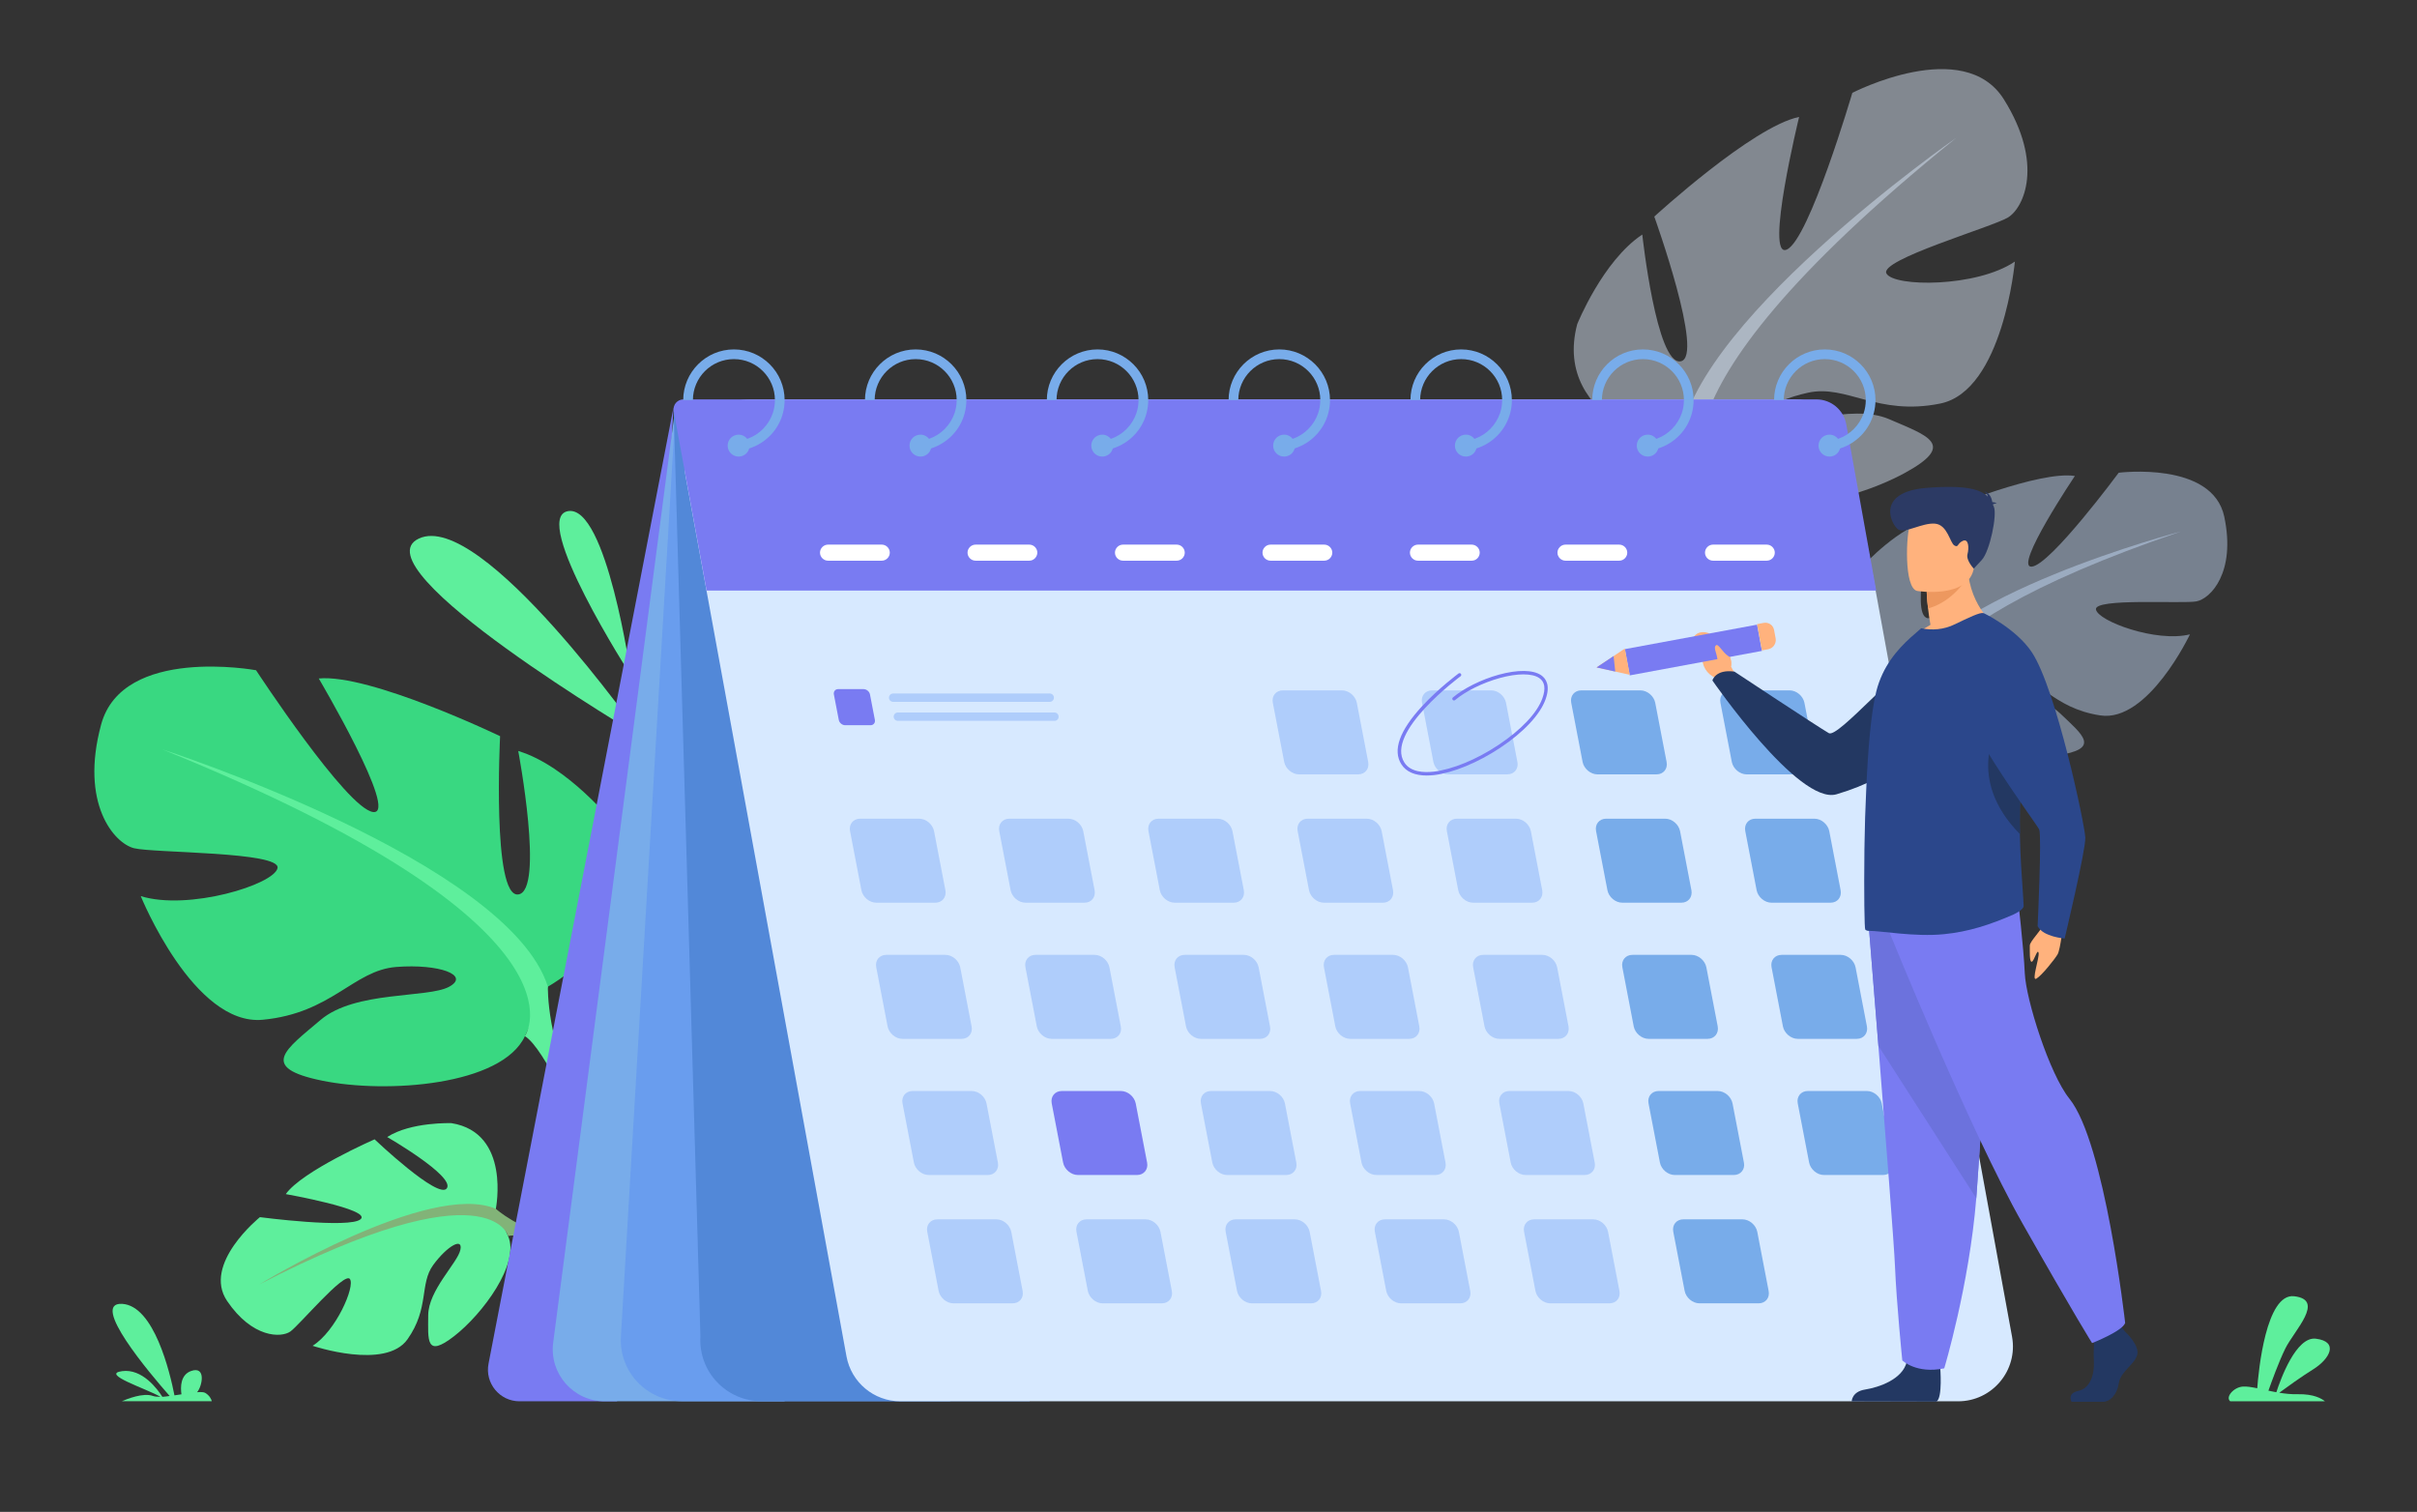 <?xml version="1.0" encoding="utf-8"?>
<!-- Generator: Adobe Illustrator 23.0.1, SVG Export Plug-In . SVG Version: 6.00 Build 0)  -->
<svg version="1.1" id="Слой_1" xmlns="http://www.w3.org/2000/svg" xmlns:xlink="http://www.w3.org/1999/xlink" x="0px" y="0px"
	 viewBox="0 0 2316.5 1449.1" style="enable-background:new 0 0 2316.5 1449.1;" xml:space="preserve">
<rect x="0" y="0" width="2316.5" height="1449.1" fill="#333333" stroke="none"/>
<style type="text/css">
	.st0{fill:#5EEF9C;}
	.st1{fill:#82B378;}
	.st2{fill:#39D881;}
	.st3{fill:#797BF2;}
	.st4{opacity:0.46;fill:#C7DCFB;}
	.st5{fill:#C7DCFB;}
	.st6{opacity:0.46;fill:#DFEBFD;}
	.st7{fill:#DFEBFD;}
	.st8{fill:#78ACEA;}
	.st9{fill:#699DEE;}
	.st10{fill:#5288D8;}
	.st11{fill:#D7E9FF;}
	.st12{fill:#AFCDFB;}
	.st13{fill:#FFFFFF;}
	.st14{fill:#FFB27D;}
	.st15{fill:#233862;}
	.st16{fill:#6C72DD;}
	.st17{fill:#2B478B;}
	.st18{fill:#ED985F;}
	.st19{fill:#2C3A64;}
</style>
<g>
	<g>
		<path class="st0" d="M614.5,706.1c0,0-153.2-218.1-213.1-189.9C341.4,544.5,614.5,706.1,614.5,706.1z"/>
		<path class="st0" d="M604.7,647.5c0,0-23.4-164-60.3-157.6C507.5,496.3,604.7,647.5,604.7,647.5z"/>
		<g>
			<path class="st0" d="M475.2,1158.7c0,0,14.7-73-42.5-82.2c0,0-38.8-1.4-61.6,13.3c0,0,64.9,37.5,57.2,49.1
				c-7.7,11.6-69.3-46.9-69.3-46.9s-69.6,30.5-85.1,52.5c0,0,82.2,14.6,71.8,24c-10.3,9.4-96.6-1.9-96.6-1.9s-55.6,44.8-31.4,80.4
				c24.2,35.6,51.8,35.4,60.6,29.2c8.7-6.2,51.5-57.3,57-50.4c5.4,7-13.4,50.2-35.7,64.1c0,0,70,23.6,91-6.3
				c21.1-29.9,11.3-53.1,24.7-71.3c13.4-18.2,28.7-26.7,25.9-14.3c-2.7,12.5-30.7,38.7-30.8,62.6c-0.1,23.9-2.5,41.3,24.8,20.1
				c27.3-21.1,63.5-69.9,51.7-96.1C475.2,1158.7,475.2,1158.7,475.2,1158.7z"/>
			<g>
				<path class="st1" d="M248.5,1231.1c0,0,163.2-99.6,226.7-72.5c0,0,21.8,19.8,59.3,28.1l9.9,8.5c0,0-45.9-14.3-57.3-10.4
					C487,1184.8,470.1,1116.7,248.5,1231.1z"/>
				<path class="st1" d="M534.4,1186.7c0,0,50.6,6.5,79.5,52.4l-6.2,4.2c0,0-38.8-42.5-70.1-50.1
					C506.3,1185.6,534.4,1186.7,534.4,1186.7z"/>
			</g>
		</g>
		<g>
			<path class="st2" d="M525.1,945.7c0,0,118.5-66.4,63.2-156.4c0,0-44.2-55.3-91.6-69.5c0,0,25.3,134.3,0,137.5
				c-25.3,3.2-17.4-151.7-17.4-151.7s-124.8-60-173.8-55.3c0,0,77.4,131.1,52.1,128c-25.3-3.2-112.2-135.9-112.2-135.9
				s-128-23.7-148.5,52.1c-20.5,75.8,12.6,113.8,31.6,118.5c19,4.7,140.6,3.2,137.5,19c-3.2,15.8-85.3,41.1-131.1,26.9
				c0,0,50.6,124.8,116.9,118.5c66.4-6.3,86.9-47.4,128-50.6c41.1-3.2,71.1,7.9,50.6,19c-20.5,11.1-90.1,3.6-123.2,31.8
				c-33.2,28.2-60,45.6,1.6,58.2c61.6,12.6,172.2,4.7,194.3-42.7C525.1,945.7,525.1,945.7,525.1,945.7z"/>
			<g>
				<path class="st0" d="M155.4,718.2c0,0,331.8,107.4,369.7,227.5c0,0-1.6,53.7,31.6,115.3v23.7c0,0-34.8-80.6-53.7-91.6
					C503,993.1,577.2,888.8,155.4,718.2z"/>
				<path class="st1" d="M556.7,1061c0,0,51.2,77.7,22,172.3l-13.2-3.5c0,0,12.8-104.2-14-156.6C524.8,1020.8,556.7,1061,556.7,1061
					z"/>
			</g>
		</g>
		<path class="st3" d="M645.5,390.5l-177.3,916.6c-3.6,18.6,10.7,36,29.7,36h93.5L645.5,390.5z"/>
		<g>
			<path class="st4" d="M1824.1,652.9c0,0-79.8-50.9-37.7-111.3c0,0,33-36.7,66.5-44.7c0,0-22.9,92.4-5.5,95.6
				c17.5,3.2,18.1-104.8,18.1-104.8s89.2-36.8,123.1-31.5c0,0-59.1,88.1-41.4,86.9c17.7-1.2,83.4-90,83.4-90s89.9-11.4,101.2,42.2
				c11.3,53.6-13.3,78.6-26.7,81.1c-13.4,2.5-97.9-3.4-96.3,7.7c1.6,11.1,57.7,32,90.1,23.9c0,0-40.1,84.8-86,77.7
				c-45.9-7-58.5-36.4-87-40.3c-28.4-3.8-49.8,2.7-35.9,11.2c13.8,8.5,62.5,6.1,84.4,27.1c21.9,20.9,39.9,34.1-3.4,40.4
				c-43.4,6.3-119.9-3.6-133.4-37.4C1824.1,652.9,1824.1,652.9,1824.1,652.9z"/>
			<g>
				<path class="st4" d="M2090.3,509.4c0,0-235,61.5-266.2,143.5c0,0-1,37.4-26.6,78.9l-0.9,16.5c0,0,27.4-54.6,41-61.6
					C1837.6,686.7,1790.1,611.3,2090.3,509.4z"/>
				<path class="st5" d="M1797.5,731.8c0,0-38.7,52-22.2,118.9l9.3-1.9c0,0-4.7-73,16-108.3C1821.3,705.1,1797.5,731.8,1797.5,731.8
					z"/>
			</g>
		</g>
		<g>
			<path class="st6" d="M1609.4,432.1c0,0-122.5-26.9-97.8-121.3c0,0,24.3-60.7,62.4-86c0,0,13.6,125.5,36.8,121.5
				c23.2-4-25.3-138.7-25.3-138.7s94.3-86.5,138.8-95.5c0,0-33.3,136.7-11.8,127.1S1775.3,89,1775.3,89s106.8-55.2,145.3,6.3
				c38.5,61.5,19.3,103.9,3.8,113.2c-15.5,9.3-123.5,40.5-116.4,53.6c7,13.1,86.4,13.5,123.1-11.4c0,0-11.2,123.9-71.6,136.1
				c-60.4,12.2-89.5-18.6-126.7-10.4c-37.2,8.2-60.7,26-39.6,30.3c21.1,4.3,80.6-20.9,117.5-4.9c36.9,16,65.3,24.2,14.2,51.9
				c-51.1,27.7-151,50.3-183.2,14.4C1609.4,432.1,1609.4,432.1,1609.4,432.1z"/>
			<g>
				<path class="st6" d="M1875.2,131.9c0,0-264.5,183.9-265.9,300.2c0,0,15.8,47.1,3,110.4l6.4,21c0,0,9.1-80.5,22.9-95.4
					C1641.6,468,1548,395.8,1875.2,131.9z"/>
				<path class="st7" d="M1612.3,542.5c0,0-24.4,82.4,26.7,158.2l10.7-6.7c0,0-39.2-88.7-29.6-142.2
					C1629.8,498.4,1612.3,542.5,1612.3,542.5z"/>
			</g>
		</g>
		<path class="st8" d="M647.7,386.8l-117.5,900c-3.9,29.8,19.3,56.3,49.4,56.3H752l-97.2-959.5L647.7,386.8z"/>
		<path class="st9" d="M647.7,386.8L595.1,1281c-2,33.7,24.8,62,58.5,62h257.1L647.7,386.8z"/>
		<path class="st10" d="M645.7,394.1l25.6,886.9c-2,33.7,24.8,62,58.5,62h257.1L645.7,394.1z"/>
		<path class="st11" d="M1876.7,1343.1H862.9c-25.3,0-47-18.1-51.6-43L657.1,456.5c-7-38.3,22.4-73.6,61.4-73.6h1001.9
			c25.3,0,47,18.1,51.6,43l156.4,855.4C1934.2,1313.4,1909.4,1343.1,1876.7,1343.1z"/>
		<path class="st3" d="M677.2,566h1121l-28.7-159.3c-2.5-13.8-14.5-23.9-28.6-23.9H655c-5.9,0-10.4,5.4-9.3,11.2L677.2,566z"/>
		<g>
			<g>
				<g>
					<path class="st8" d="M703.4,334.9c-26.8,0-48.6,21.8-48.6,48.6h9.3c0-21.7,17.6-39.3,39.3-39.3c21.7,0,39.3,17.6,39.3,39.3
						c0,4.3-0.7,8.5-2,12.4c-3.9,11.5-12.9,20.7-24.4,24.7c-3.4,1.2-6.9,1.9-10.6,2.1v9.3c4.3-0.2,8.5-0.9,12.4-2.2
						c15.8-5,28.1-17.8,32.3-33.9c1-4,1.6-8.1,1.6-12.4C752,356.7,730.2,334.9,703.4,334.9z"/>
				</g>
				<path class="st8" d="M718.4,427.1c0,1-0.1,1.9-0.4,2.8c-1.2,4.5-5.3,7.7-10.1,7.7c-5.8,0-10.5-4.7-10.5-10.5
					c0-5.8,4.7-10.5,10.5-10.5c3.4,0,6.4,1.6,8.3,4.1C717.6,422.4,718.4,424.7,718.4,427.1z"/>
			</g>
			<g>
				<g>
					<path class="st8" d="M877.6,334.9c-26.8,0-48.6,21.8-48.6,48.6h9.3c0-21.7,17.6-39.3,39.3-39.3c21.7,0,39.3,17.6,39.3,39.3
						c0,4.3-0.7,8.5-2,12.4c-3.9,11.5-12.9,20.7-24.4,24.7c-3.4,1.2-6.9,1.9-10.6,2.1v9.3c4.3-0.2,8.5-0.9,12.4-2.2
						c15.8-5,28.1-17.8,32.3-33.9c1-4,1.6-8.1,1.6-12.4C926.2,356.7,904.4,334.9,877.6,334.9z"/>
				</g>
				<path class="st8" d="M892.7,427.1c0,1-0.1,1.9-0.4,2.8c-1.2,4.5-5.3,7.7-10.1,7.7c-5.8,0-10.5-4.7-10.5-10.5
					c0-5.8,4.7-10.5,10.5-10.5c3.4,0,6.4,1.6,8.3,4.1C891.8,422.4,892.7,424.7,892.7,427.1z"/>
			</g>
			<g>
				<g>
					<path class="st8" d="M1051.9,334.9c-26.8,0-48.6,21.8-48.6,48.6h9.3c0-21.7,17.6-39.3,39.3-39.3c21.7,0,39.3,17.6,39.3,39.3
						c0,4.3-0.7,8.5-2,12.4c-3.9,11.5-12.9,20.7-24.4,24.7c-3.4,1.2-6.9,1.9-10.6,2.1v9.3c4.3-0.2,8.5-0.9,12.4-2.2
						c15.8-5,28.1-17.8,32.3-33.9c1-4,1.6-8.1,1.6-12.4C1100.5,356.7,1078.7,334.9,1051.9,334.9z"/>
				</g>
				<path class="st8" d="M1066.9,427.1c0,1-0.1,1.9-0.4,2.8c-1.2,4.5-5.3,7.7-10.1,7.7c-5.8,0-10.5-4.7-10.5-10.5
					c0-5.8,4.7-10.5,10.5-10.5c3.4,0,6.4,1.6,8.3,4.1C1066.1,422.4,1066.9,424.7,1066.9,427.1z"/>
			</g>
			<g>
				<g>
					<path class="st8" d="M1226.1,334.9c-26.8,0-48.6,21.8-48.6,48.6h9.3c0-21.7,17.6-39.3,39.3-39.3c21.7,0,39.3,17.6,39.3,39.3
						c0,4.3-0.7,8.5-2,12.4c-3.9,11.5-12.9,20.7-24.4,24.7c-3.4,1.2-6.9,1.9-10.6,2.1v9.3c4.3-0.2,8.5-0.9,12.4-2.2
						c15.8-5,28.1-17.8,32.3-33.9c1-4,1.6-8.1,1.6-12.4C1274.7,356.7,1252.9,334.9,1226.1,334.9z"/>
				</g>
				<path class="st8" d="M1241.2,427.1c0,1-0.1,1.9-0.4,2.8c-1.2,4.5-5.3,7.7-10.1,7.7c-5.8,0-10.5-4.7-10.5-10.5
					c0-5.8,4.7-10.5,10.5-10.5c3.4,0,6.4,1.6,8.3,4.1C1240.4,422.4,1241.2,424.7,1241.2,427.1z"/>
			</g>
			<g>
				<g>
					<path class="st8" d="M1400.4,334.9c-26.8,0-48.6,21.8-48.6,48.6h9.3c0-21.7,17.6-39.3,39.3-39.3c21.7,0,39.3,17.6,39.3,39.3
						c0,4.3-0.7,8.5-2,12.4c-3.9,11.5-12.9,20.7-24.4,24.7c-3.3,1.2-6.9,1.9-10.6,2.1v9.3c4.3-0.2,8.5-0.9,12.4-2.2
						c15.8-5,28.1-17.8,32.3-33.9c1.1-4,1.6-8.1,1.6-12.4C1449,356.7,1427.2,334.9,1400.4,334.9z"/>
				</g>
				<path class="st8" d="M1415.4,427.1c0,1-0.1,1.9-0.4,2.8c-1.2,4.5-5.3,7.7-10.1,7.7c-5.8,0-10.5-4.7-10.5-10.5
					c0-5.8,4.7-10.5,10.5-10.5c3.4,0,6.4,1.6,8.3,4.1C1414.6,422.4,1415.4,424.7,1415.4,427.1z"/>
			</g>
			<g>
				<g>
					<path class="st8" d="M1574.6,334.9c-26.8,0-48.6,21.8-48.6,48.6h9.3c0-21.7,17.6-39.3,39.3-39.3c21.7,0,39.3,17.6,39.3,39.3
						c0,4.3-0.7,8.5-2,12.4c-3.9,11.5-12.9,20.7-24.4,24.7c-3.3,1.2-6.9,1.9-10.6,2.1v9.3c4.3-0.2,8.5-0.9,12.4-2.2
						c15.8-5,28.1-17.8,32.3-33.9c1-4,1.6-8.1,1.6-12.4C1623.2,356.7,1601.4,334.9,1574.6,334.9z"/>
				</g>
				<path class="st8" d="M1589.7,427.1c0,1-0.1,1.9-0.4,2.8c-1.2,4.5-5.3,7.7-10.1,7.7c-5.8,0-10.5-4.7-10.5-10.5
					c0-5.8,4.7-10.5,10.5-10.5c3.4,0,6.4,1.6,8.3,4.1C1588.9,422.4,1589.7,424.7,1589.7,427.1z"/>
			</g>
			<g>
				<g>
					<path class="st8" d="M1748.9,334.9c-26.8,0-48.6,21.8-48.6,48.6h9.3c0-21.7,17.6-39.3,39.3-39.3c21.7,0,39.3,17.6,39.3,39.3
						c0,4.3-0.7,8.5-2,12.4c-3.9,11.5-12.9,20.7-24.4,24.7c-3.4,1.2-6.9,1.9-10.6,2.1v9.3c4.3-0.2,8.5-0.9,12.4-2.2
						c15.8-5,28.1-17.8,32.3-33.9c1-4,1.6-8.1,1.6-12.4C1797.5,356.7,1775.7,334.9,1748.9,334.9z"/>
				</g>
				<path class="st8" d="M1763.9,427.1c0,1-0.1,1.9-0.4,2.8c-1.2,4.5-5.3,7.7-10.1,7.7c-5.8,0-10.5-4.7-10.5-10.5
					c0-5.8,4.7-10.5,10.5-10.5c3.4,0,6.4,1.6,8.3,4.1C1763.1,422.4,1763.9,424.7,1763.9,427.1z"/>
			</g>
		</g>
		<g>
			<path class="st12" d="M1325.5,865.2h-56.7c-6.6,0-12.9-5.4-14.2-11.9l-10.9-56.7c-1.3-6.6,3.1-11.9,9.6-11.9h56.7
				c6.6,0,12.9,5.4,14.2,11.9l10.9,56.7C1336.3,859.9,1332,865.2,1325.5,865.2z"/>
			<path class="st12" d="M1468.5,865.2h-56.7c-6.6,0-12.9-5.4-14.2-11.9l-10.9-56.7c-1.3-6.6,3.1-11.9,9.6-11.9h56.7
				c6.6,0,12.9,5.4,14.2,11.9l10.9,56.7C1479.3,859.9,1475,865.2,1468.5,865.2z"/>
			<path class="st8" d="M1611.5,865.2h-56.7c-6.6,0-12.9-5.4-14.2-11.9l-10.9-56.7c-1.3-6.6,3.1-11.9,9.6-11.9h56.7
				c6.6,0,12.9,5.4,14.2,11.9l10.9,56.7C1622.3,859.9,1618,865.2,1611.5,865.2z"/>
			<path class="st12" d="M896.5,865.2h-56.7c-6.6,0-12.9-5.4-14.2-11.9l-10.9-56.7c-1.3-6.6,3.1-11.9,9.6-11.9h56.7
				c6.6,0,12.9,5.4,14.2,11.9l10.9,56.7C907.3,859.9,903,865.2,896.5,865.2z"/>
			<path class="st3" d="M834.3,695.1H810c-2.8,0-5.6-2.3-6.1-5.1l-4.7-24.4c-0.5-2.8,1.3-5.1,4.1-5.1h24.4c2.8,0,5.6,2.3,6.1,5.1
				l4.7,24.4C839,692.8,837.2,695.1,834.3,695.1z"/>
			<path class="st12" d="M1039.5,865.2h-56.7c-6.6,0-12.9-5.4-14.2-11.9l-10.9-56.7c-1.3-6.6,3.1-11.9,9.6-11.9h56.7
				c6.6,0,12.9,5.4,14.2,11.9l10.9,56.7C1050.3,859.9,1046,865.2,1039.5,865.2z"/>
			<path class="st12" d="M1182.5,865.2h-56.7c-6.6,0-12.9-5.4-14.2-11.9l-10.9-56.7c-1.3-6.6,3.1-11.9,9.6-11.9h56.7
				c6.6,0,12.9,5.4,14.2,11.9l10.9,56.7C1193.3,859.9,1189,865.2,1182.5,865.2z"/>
			<path class="st8" d="M1754.5,865.2h-56.7c-6.6,0-12.9-5.4-14.2-11.9l-10.9-56.7c-1.3-6.6,3.1-11.9,9.6-11.9h56.7
				c6.6,0,12.9,5.4,14.2,11.9l10.9,56.7C1765.3,859.9,1761,865.2,1754.5,865.2z"/>
			<path class="st12" d="M1301.7,742.2H1245c-6.6,0-12.9-5.4-14.2-11.9l-10.9-56.7c-1.3-6.6,3.1-11.9,9.6-11.9h56.7
				c6.6,0,12.9,5.4,14.2,11.9l10.9,56.7C1312.6,736.8,1308.3,742.2,1301.7,742.2z"/>
			<path class="st12" d="M1444.7,742.2H1388c-6.6,0-12.9-5.4-14.2-11.9l-10.9-56.7c-1.3-6.6,3.1-11.9,9.6-11.9h56.7
				c6.6,0,12.9,5.4,14.2,11.9l10.9,56.7C1455.6,736.8,1451.3,742.2,1444.7,742.2z"/>
			<path class="st8" d="M1587.7,742.2H1531c-6.6,0-12.9-5.4-14.2-11.9l-10.9-56.7c-1.3-6.6,3.1-11.9,9.6-11.9h56.7
				c6.6,0,12.9,5.4,14.2,11.9l10.9,56.7C1598.6,736.8,1594.3,742.2,1587.7,742.2z"/>
			<path class="st8" d="M1730.7,742.2H1674c-6.6,0-12.9-5.4-14.2-11.9l-10.9-56.7c-1.3-6.6,3.1-11.9,9.6-11.9h56.7
				c6.6,0,12.9,5.4,14.2,11.9l10.9,56.7C1741.6,736.8,1737.3,742.2,1730.7,742.2z"/>
			<path class="st12" d="M1350.6,995.7H1294c-6.6,0-12.9-5.4-14.2-11.9l-10.9-56.7c-1.3-6.6,3.1-11.9,9.6-11.9h56.7
				c6.6,0,12.9,5.4,14.2,11.9l10.9,56.7C1361.5,990.3,1357.2,995.7,1350.6,995.7z"/>
			<path class="st12" d="M1493.6,995.7H1437c-6.6,0-12.9-5.4-14.2-11.9l-10.9-56.7c-1.3-6.6,3.1-11.9,9.6-11.9h56.7
				c6.6,0,12.9,5.4,14.2,11.9l10.9,56.7C1504.5,990.3,1500.2,995.7,1493.6,995.7z"/>
			<path class="st8" d="M1636.6,995.7H1580c-6.6,0-12.9-5.4-14.2-11.9l-10.9-56.7c-1.3-6.6,3.1-11.9,9.6-11.9h56.7
				c6.6,0,12.9,5.4,14.2,11.9l10.9,56.7C1647.5,990.3,1643.2,995.7,1636.6,995.7z"/>
			<path class="st12" d="M921.6,995.7h-56.7c-6.6,0-12.9-5.4-14.2-11.9l-10.9-56.7c-1.3-6.6,3.1-11.9,9.6-11.9h56.7
				c6.6,0,12.9,5.4,14.2,11.9l10.9,56.7C932.5,990.3,928.2,995.7,921.6,995.7z"/>
			<path class="st12" d="M1064.6,995.7h-56.7c-6.6,0-12.9-5.4-14.2-11.9l-10.9-56.7c-1.3-6.6,3.1-11.9,9.6-11.9h56.7
				c6.6,0,12.9,5.4,14.2,11.9l10.9,56.7C1075.5,990.3,1071.2,995.7,1064.6,995.7z"/>
			<path class="st12" d="M1207.6,995.7h-56.7c-6.6,0-12.9-5.4-14.2-11.9l-10.9-56.7c-1.3-6.6,3.1-11.9,9.6-11.9h56.7
				c6.6,0,12.9,5.4,14.2,11.9l10.9,56.7C1218.5,990.3,1214.2,995.7,1207.6,995.7z"/>
			<path class="st8" d="M1779.6,995.7H1723c-6.6,0-12.9-5.4-14.2-11.9l-10.9-56.7c-1.3-6.6,3.1-11.9,9.6-11.9h56.7
				c6.6,0,12.9,5.4,14.2,11.9l10.9,56.7C1790.5,990.3,1786.2,995.7,1779.6,995.7z"/>
			<path class="st12" d="M1375.8,1126.2h-56.7c-6.6,0-12.9-5.4-14.2-11.9l-10.9-56.7c-1.3-6.6,3.1-11.9,9.6-11.9h56.7
				c6.6,0,12.9,5.4,14.2,11.9l10.9,56.7C1386.7,1120.8,1382.3,1126.2,1375.8,1126.2z"/>
			<path class="st12" d="M1518.8,1126.2h-56.7c-6.6,0-12.9-5.4-14.2-11.9l-10.9-56.7c-1.3-6.6,3.1-11.9,9.6-11.9h56.7
				c6.6,0,12.9,5.4,14.2,11.9l10.9,56.7C1529.7,1120.8,1525.3,1126.2,1518.8,1126.2z"/>
			<path class="st8" d="M1661.8,1126.2h-56.7c-6.6,0-12.9-5.4-14.2-11.9l-10.9-56.7c-1.3-6.6,3.1-11.9,9.6-11.9h56.7
				c6.6,0,12.9,5.4,14.2,11.9l10.9,56.7C1672.7,1120.8,1668.3,1126.2,1661.8,1126.2z"/>
			<path class="st12" d="M946.8,1126.2h-56.7c-6.6,0-12.9-5.4-14.2-11.9l-10.9-56.7c-1.3-6.6,3.1-11.9,9.6-11.9h56.7
				c6.6,0,12.9,5.4,14.2,11.9l10.9,56.7C957.7,1120.8,953.3,1126.2,946.8,1126.2z"/>
			<path class="st3" d="M1089.8,1126.2h-56.7c-6.6,0-12.9-5.4-14.2-11.9l-10.9-56.7c-1.3-6.6,3.1-11.9,9.6-11.9h56.7
				c6.6,0,12.9,5.4,14.2,11.9l10.9,56.7C1100.7,1120.8,1096.3,1126.2,1089.8,1126.2z"/>
			<path class="st12" d="M1232.8,1126.2h-56.7c-6.6,0-12.9-5.4-14.2-11.9l-10.9-56.7c-1.3-6.6,3.1-11.9,9.6-11.9h56.7
				c6.6,0,12.9,5.4,14.2,11.9l10.9,56.7C1243.7,1120.8,1239.3,1126.2,1232.8,1126.2z"/>
			<path class="st8" d="M1804.8,1126.2h-56.7c-6.6,0-12.9-5.4-14.2-11.9l-10.9-56.7c-1.3-6.6,3.1-11.9,9.6-11.9h56.7
				c6.6,0,12.9,5.4,14.2,11.9l10.9,56.7C1815.7,1120.8,1811.3,1126.2,1804.8,1126.2z"/>
			<path class="st12" d="M1399.5,1249.2h-56.7c-6.6,0-12.9-5.4-14.2-11.9l-10.9-56.7c-1.3-6.6,3.1-11.9,9.6-11.9h56.7
				c6.6,0,12.9,5.4,14.2,11.9l10.9,56.7C1410.4,1243.9,1406.1,1249.2,1399.5,1249.2z"/>
			<path class="st12" d="M1542.5,1249.2h-56.7c-6.6,0-12.9-5.4-14.2-11.9l-10.9-56.7c-1.3-6.6,3.1-11.9,9.6-11.9h56.7
				c6.6,0,12.9,5.4,14.2,11.9l10.9,56.7C1553.4,1243.9,1549.1,1249.2,1542.5,1249.2z"/>
			<path class="st8" d="M1685.5,1249.2h-56.7c-6.6,0-12.9-5.4-14.2-11.9l-10.9-56.7c-1.3-6.6,3.1-11.9,9.6-11.9h56.7
				c6.6,0,12.9,5.4,14.2,11.9l10.9,56.7C1696.4,1243.9,1692.1,1249.2,1685.5,1249.2z"/>
			<path class="st12" d="M970.5,1249.2h-56.7c-6.6,0-12.9-5.4-14.2-11.9l-10.9-56.7c-1.3-6.6,3.1-11.9,9.6-11.9H955
				c6.6,0,12.9,5.4,14.2,11.9l10.9,56.7C981.4,1243.9,977.1,1249.2,970.5,1249.2z"/>
			<path class="st12" d="M1113.5,1249.2h-56.7c-6.6,0-12.9-5.4-14.2-11.9l-10.9-56.7c-1.3-6.6,3.1-11.9,9.6-11.9h56.7
				c6.6,0,12.9,5.4,14.2,11.9l10.9,56.7C1124.4,1243.9,1120.1,1249.2,1113.5,1249.2z"/>
			<path class="st12" d="M1256.5,1249.2h-56.7c-6.6,0-12.9-5.4-14.2-11.9l-10.9-56.7c-1.3-6.6,3.1-11.9,9.6-11.9h56.7
				c6.6,0,12.9,5.4,14.2,11.9l10.9,56.7C1267.4,1243.9,1263.1,1249.2,1256.5,1249.2z"/>
			<path class="st12" d="M1006.1,672.7H856c-2.2,0-4-1.8-4-4l0,0c0-2.2,1.8-4,4-4h150.1c2.2,0,4,1.8,4,4l0,0
				C1010.1,670.9,1008.3,672.7,1006.1,672.7z"/>
			<path class="st12" d="M1010.7,690.9H860.5c-2.2,0-4-1.8-4-4l0,0c0-2.2,1.8-4,4-4h150.1c2.2,0,4,1.8,4,4l0,0
				C1014.7,689.1,1012.9,690.9,1010.7,690.9z"/>
		</g>
		<g>
			<path class="st13" d="M845.1,537.4h-51.5c-4.2,0-7.7-3.5-7.7-7.7l0,0c0-4.2,3.5-7.7,7.7-7.7h51.5c4.2,0,7.7,3.5,7.7,7.7l0,0
				C852.8,533.9,849.3,537.4,845.1,537.4z"/>
			<path class="st13" d="M986.5,537.4h-51.5c-4.2,0-7.7-3.5-7.7-7.7l0,0c0-4.2,3.5-7.7,7.7-7.7h51.5c4.2,0,7.7,3.5,7.7,7.7l0,0
				C994.1,533.9,990.7,537.4,986.5,537.4z"/>
			<path class="st13" d="M1127.8,537.4h-51.5c-4.2,0-7.7-3.5-7.7-7.7l0,0c0-4.2,3.5-7.7,7.7-7.7h51.5c4.2,0,7.7,3.5,7.7,7.7l0,0
				C1135.5,533.9,1132,537.4,1127.8,537.4z"/>
			<path class="st13" d="M1269.2,537.4h-51.5c-4.2,0-7.7-3.5-7.7-7.7l0,0c0-4.2,3.5-7.7,7.7-7.7h51.5c4.2,0,7.7,3.5,7.7,7.7l0,0
				C1276.9,533.9,1273.4,537.4,1269.2,537.4z"/>
			<path class="st13" d="M1410.6,537.4H1359c-4.2,0-7.7-3.5-7.7-7.7l0,0c0-4.2,3.5-7.7,7.7-7.7h51.5c4.2,0,7.7,3.5,7.7,7.7l0,0
				C1418.2,533.9,1414.8,537.4,1410.6,537.4z"/>
			<path class="st13" d="M1551.9,537.4h-51.5c-4.2,0-7.7-3.5-7.7-7.7l0,0c0-4.2,3.5-7.7,7.7-7.7h51.5c4.2,0,7.7,3.5,7.7,7.7l0,0
				C1559.6,533.9,1556.1,537.4,1551.9,537.4z"/>
			<path class="st13" d="M1693.3,537.4h-51.5c-4.2,0-7.7-3.5-7.7-7.7l0,0c0-4.2,3.5-7.7,7.7-7.7h51.5c4.2,0,7.7,3.5,7.7,7.7l0,0
				C1701,533.9,1697.5,537.4,1693.3,537.4z"/>
		</g>
		<g>
			<path class="st3" d="M1367.4,743.3c-11.4,0-19.7-3.6-24.2-10.6c-8.7-13.4-2-32.3,19.9-56c16-17.3,34.6-31,34.8-31.2
				c0.7-0.5,1.8-0.4,2.3,0.4c0.5,0.7,0.4,1.8-0.4,2.3c-0.7,0.5-72.5,53.7-53.8,82.7c5.9,9.2,18.6,9.8,28.2,8.7
				c17.8-2.1,41-11.6,62-25.6c21.8-14.5,37.2-30.8,42.1-44.8c3.3-9.2,2.3-15.7-3-19.3c-6.8-4.7-21-4.7-38,0
				c-16.3,4.5-32.6,12.6-42.7,21.1c-0.7,0.6-1.7,0.5-2.3-0.2c-0.6-0.7-0.5-1.7,0.2-2.3c10.4-8.8,27.3-17.2,43.9-21.8
				c18.2-5,33-4.8,40.7,0.5c4.6,3.2,9,9.7,4.2,23.1c-5.2,14.6-21,31.5-43.4,46.4c-21.5,14.3-45.2,24-63.5,26.2
				C1372.1,743.1,1369.7,743.3,1367.4,743.3z"/>
		</g>
		<g>
			<path class="st14" d="M1664.9,649.9l-5.8-11c0,0,2.9-19.7-21.7-32.1c0,0-9-3.7-14.1,3.7c-4.7,6.8,8.9,5.5,8.2,17.1
				c-0.7,11.6,4.8,18.4,12.4,22.1l6.3,7.3L1664.9,649.9z"/>
			<path class="st15" d="M1897.7,623.5c0,0-21.2,103.8-137.6,137.8c-36.3,10.6-118.9-109.1-118.9-109.1s2.9-11,21.1-8.5
				c0,0,80.4,53.2,90.5,59c9,5.1,68-65.9,95-77.4C1874.7,613.8,1897.7,623.5,1897.7,623.5z"/>
			<g>
				
					<rect x="1610.2" y="558" transform="matrix(-0.182 -0.983 0.983 -0.182 1306.513 2331.719)" class="st3" width="25.6" height="128.9"/>
				<polygon class="st14" points="1530.2,639.7 1562,646.8 1557.3,621.6 				"/>
				<path class="st14" d="M1700.3,603.8l1.5,8c0.9,4.9-2.3,9.6-7.2,10.5l-5.9,1.1l-4.7-25.2l6.4-1.2
					C1695,596.1,1699.5,599.2,1700.3,603.8z"/>
			</g>
			<g>
				<path class="st15" d="M2036.7,1276.3c0,0,14.4,13.2,11.6,22.5c-2.8,9.4-15.9,15.6-17.6,27.1c-1.8,11.4-8.8,17.7-15.1,17.7
					c-6.3,0-30.2,0-30.2,0s-4.7-8.1,6.6-10.5c11.3-2.4,15.5-15.9,14.8-28.4c-0.7-12.5,1.1-29.1,1.1-29.1l24-5.5L2036.7,1276.3z"/>
				<path class="st15" d="M1859.5,1310.3c0,0,2.6,30-3.7,33.1l-81.1-0.2c0,0,0-9.4,13-11.4c13-2.1,35.9-9.7,39.8-26.7
					C1831.4,1288.1,1859.5,1310.3,1859.5,1310.3z"/>
				<path class="st3" d="M1791,886.6c0,0,4.3,52.6,9.3,115.8c6.8,85.9,15.1,191.3,15.9,211.3c1.4,34.7,7,90.2,7,90.2
					s13.4,13.2,40.2,7.6c0,0,23.9-79.2,30.7-163c0.1-1.4,0.2-2.8,0.3-4.1c6.3-85.3,16.2-265,16.2-265L1791,886.6z"/>
				<path class="st16" d="M1791,886.6c0,0,4.3,52.6,9.3,115.8l93.8,146.1c0.1-1.4,0.2-2.8,0.3-4.1c6.3-85.3,16.2-265,16.2-265
					L1791,886.6z"/>
				<path class="st3" d="M1810.6,892.9c0,0,77.1,190.4,127.9,279.9c50.7,89.5,66.6,114.5,66.6,114.5s29.1-11.4,31.7-19.3
					c0,0-19.4-172.8-53.4-214.9c-19.2-23.8-41.7-95.2-42.8-120.2c-1.1-25-6.9-74.4-6.9-74.4L1810.6,892.9z"/>
			</g>
			<path class="st14" d="M1912.1,599.4c0,0-52.2,25.2-82.3,15.8c0,0,7.4-9.3,20.4-16.3c-1-6-1.9-11.3-2.3-15.7
				c-1.3-10.3-1.3-16.1-1.3-16.1l20.1-15.8l19.1-15.2C1884.3,578.8,1912.1,599.4,1912.1,599.4z"/>
			<path class="st17" d="M1787.7,891c0.9,0.8,2,1.2,3.1,1.2c11.3-0.2,44.3,6,72.2,3.2c23.6-2.3,44.4-9.1,66.8-18.9
				c3-1.4,9.8-5,9.7-8.2c-0.1-3.6-0.5-8.8-0.9-15.4c-0.9-13-2.3-31.5-2.7-53.4c-0.3-16.2-0.1-34.4,1-53.6c0.1-1.3,0.1-2.6,0.2-3.9
				c0.3-7,0.5-14.1,0.5-21.1c0.1-22.3-1.5-43.6-4.7-62.7c-5.7-33.1-16.3-58.9-32.1-70.4c-2.1-1.6-15.1,4.7-27.1,10.5
				c-11,5.4-22,5.9-32.4,3.9l-10.4,9.1c-12.6,11.5-26.5,27.3-32.6,51.3c-5.1,20.3-8.1,57-9.7,95.1c-0.8,17.3-1.4,34.6-1.6,51.2v0.6
				c-0.1,1.7-0.1,3.4-0.1,5.1C1786.4,856.8,1786.9,890.4,1787.7,891z"/>
			<path class="st18" d="M1886.2,552.4c0,0-13.2,24-38.3,30.8c-1.3-10.3-1.3-16.1-1.3-16.1l20.1-15.8L1886.2,552.4z"/>
			<path class="st14" d="M1837.4,566.4c0,0,49.8,8.1,54.5-22.5c4.7-30.6,14.2-50.2-17.3-56.7c-31.6-6.5-39.6,4.3-43.7,14.1
				C1826.8,511.3,1824.6,563.5,1837.4,566.4z"/>
			<path class="st19" d="M1910,483.6c0.5-0.5,1.5-0.9,3.8-1.1c0,0-1.9-1.2-4.3-1.2c-0.5-3.2-2.2-8.9-7.8-10.3c0,0,3,1.6,3.4,5
				c-6.4-6.6-20.2-11.4-58.4-8.4c-50.3,4-33.7,36.2-27.2,40c6.5,3.8,22.9-6.7,35-5.7c12.1,1,14.4,18.5,18.6,20.9
				c4.1,2.4,2.5-1.8,8.1-4.4c5.6-2.5,6.1,6.7,4.5,12.7c-1.6,6,6,13.9,6,13.9s0,0,7.7-8.3c7.7-8.3,15-43.6,11.5-51.1
				C1910.6,485,1910.3,484.3,1910,483.6z"/>
			<path class="st14" d="M1659,638.3c0,0,1.7-6.8-3-9.8c-4.7-3-9-11.3-11-10.2c-4.1,2.3,2.2,9.5,1.1,18.5
				C1645.7,640,1653,648.3,1659,638.3z"/>
			<path class="st15" d="M1936,799.5c-0.3-16.2-0.1-34.4,1-53.6c0.1-1.3,0.1-2.6,0.2-3.9c-4.7-23.5-11.9-44.3-22.4-44.9
				C1914.8,697,1883.4,746.4,1936,799.5z"/>
			<path class="st14" d="M1977.5,884.5c0,0-2.6,25.4-5.5,30.3c-2.9,4.8-15.1,20.2-20.3,23.2c-5.2,3,3.2-20.3,2.1-24.8
				c-1.1-4.5-4.3,8.3-6.6,8.6c-2.3,0.3-1.7-11.2-1.8-15.4c-0.1-4.2,11.2-14.5,15.1-23.5C1964.6,874,1977.5,884.5,1977.5,884.5z"/>
			<path class="st17" d="M1900.9,587.5c0,0,31.5,14.9,46.6,37.9c23.4,35.6,50.6,165.2,51.1,177.3c0.5,12-19.8,96.8-19.8,96.8
				s-20.6-1.4-25.9-11.8c0,0,4.1-87.1,1.5-92.7c-2.6-5.6-85.9-116.8-76.6-140.6C1887.2,630.7,1900.9,587.5,1900.9,587.5z"/>
			<polygon class="st3" points="1546.5,628.8 1548.1,643.7 1530.2,639.7 			"/>
		</g>
		<path class="st0" d="M2228.3,1343.1h-90.8c-4.9-4.1,3.4-13.5,12-14.1c3.7-0.3,8.5,0.5,13.9,1.6c1.2-16.6,8.4-91.2,35.3-88.2
			c30.2,3.4,0,32.9-8.5,50.3c-6.3,12.9-13,31.5-16.1,40.2c2.5,0.5,5,1.1,7.6,1.5c4-12.3,18.9-53.7,37.9-51.3
			c22.3,2.8,13.3,19.4-2.5,29.3c-11.6,7.2-25.8,17.5-32.6,22.5c5.7,0.9,11.7,1.6,17.8,1.4C2217.7,1336,2225.3,1340.6,2228.3,1343.1z
			"/>
		<path class="st0" d="M155.6,1338.8c-4.8-7.6-19.3-27.2-38.6-24.6c-21,2.8,23.2,16.7,36.8,24.6c-3,0-5.6-0.2-7.5-0.9
			c-9.1-3.2-24.6,3-29.5,5.1h86.2c-0.6-2.1-2.1-5.4-6.2-7.9c-1.4-0.9-4.3-1-7.9-0.7c5.1-6,8.7-25.3-5.6-20.4
			c-10.4,3.6-10.4,15.4-9.4,22.4c-2.2,0.3-4.5,0.7-6.7,1c-4.3-21.9-19.5-86-50.2-87.7c-31.2-1.7,26.4,66.5,45.6,88.3
			C160.1,1338.4,157.7,1338.7,155.6,1338.8z"/>
	</g>
</g>
</svg>
